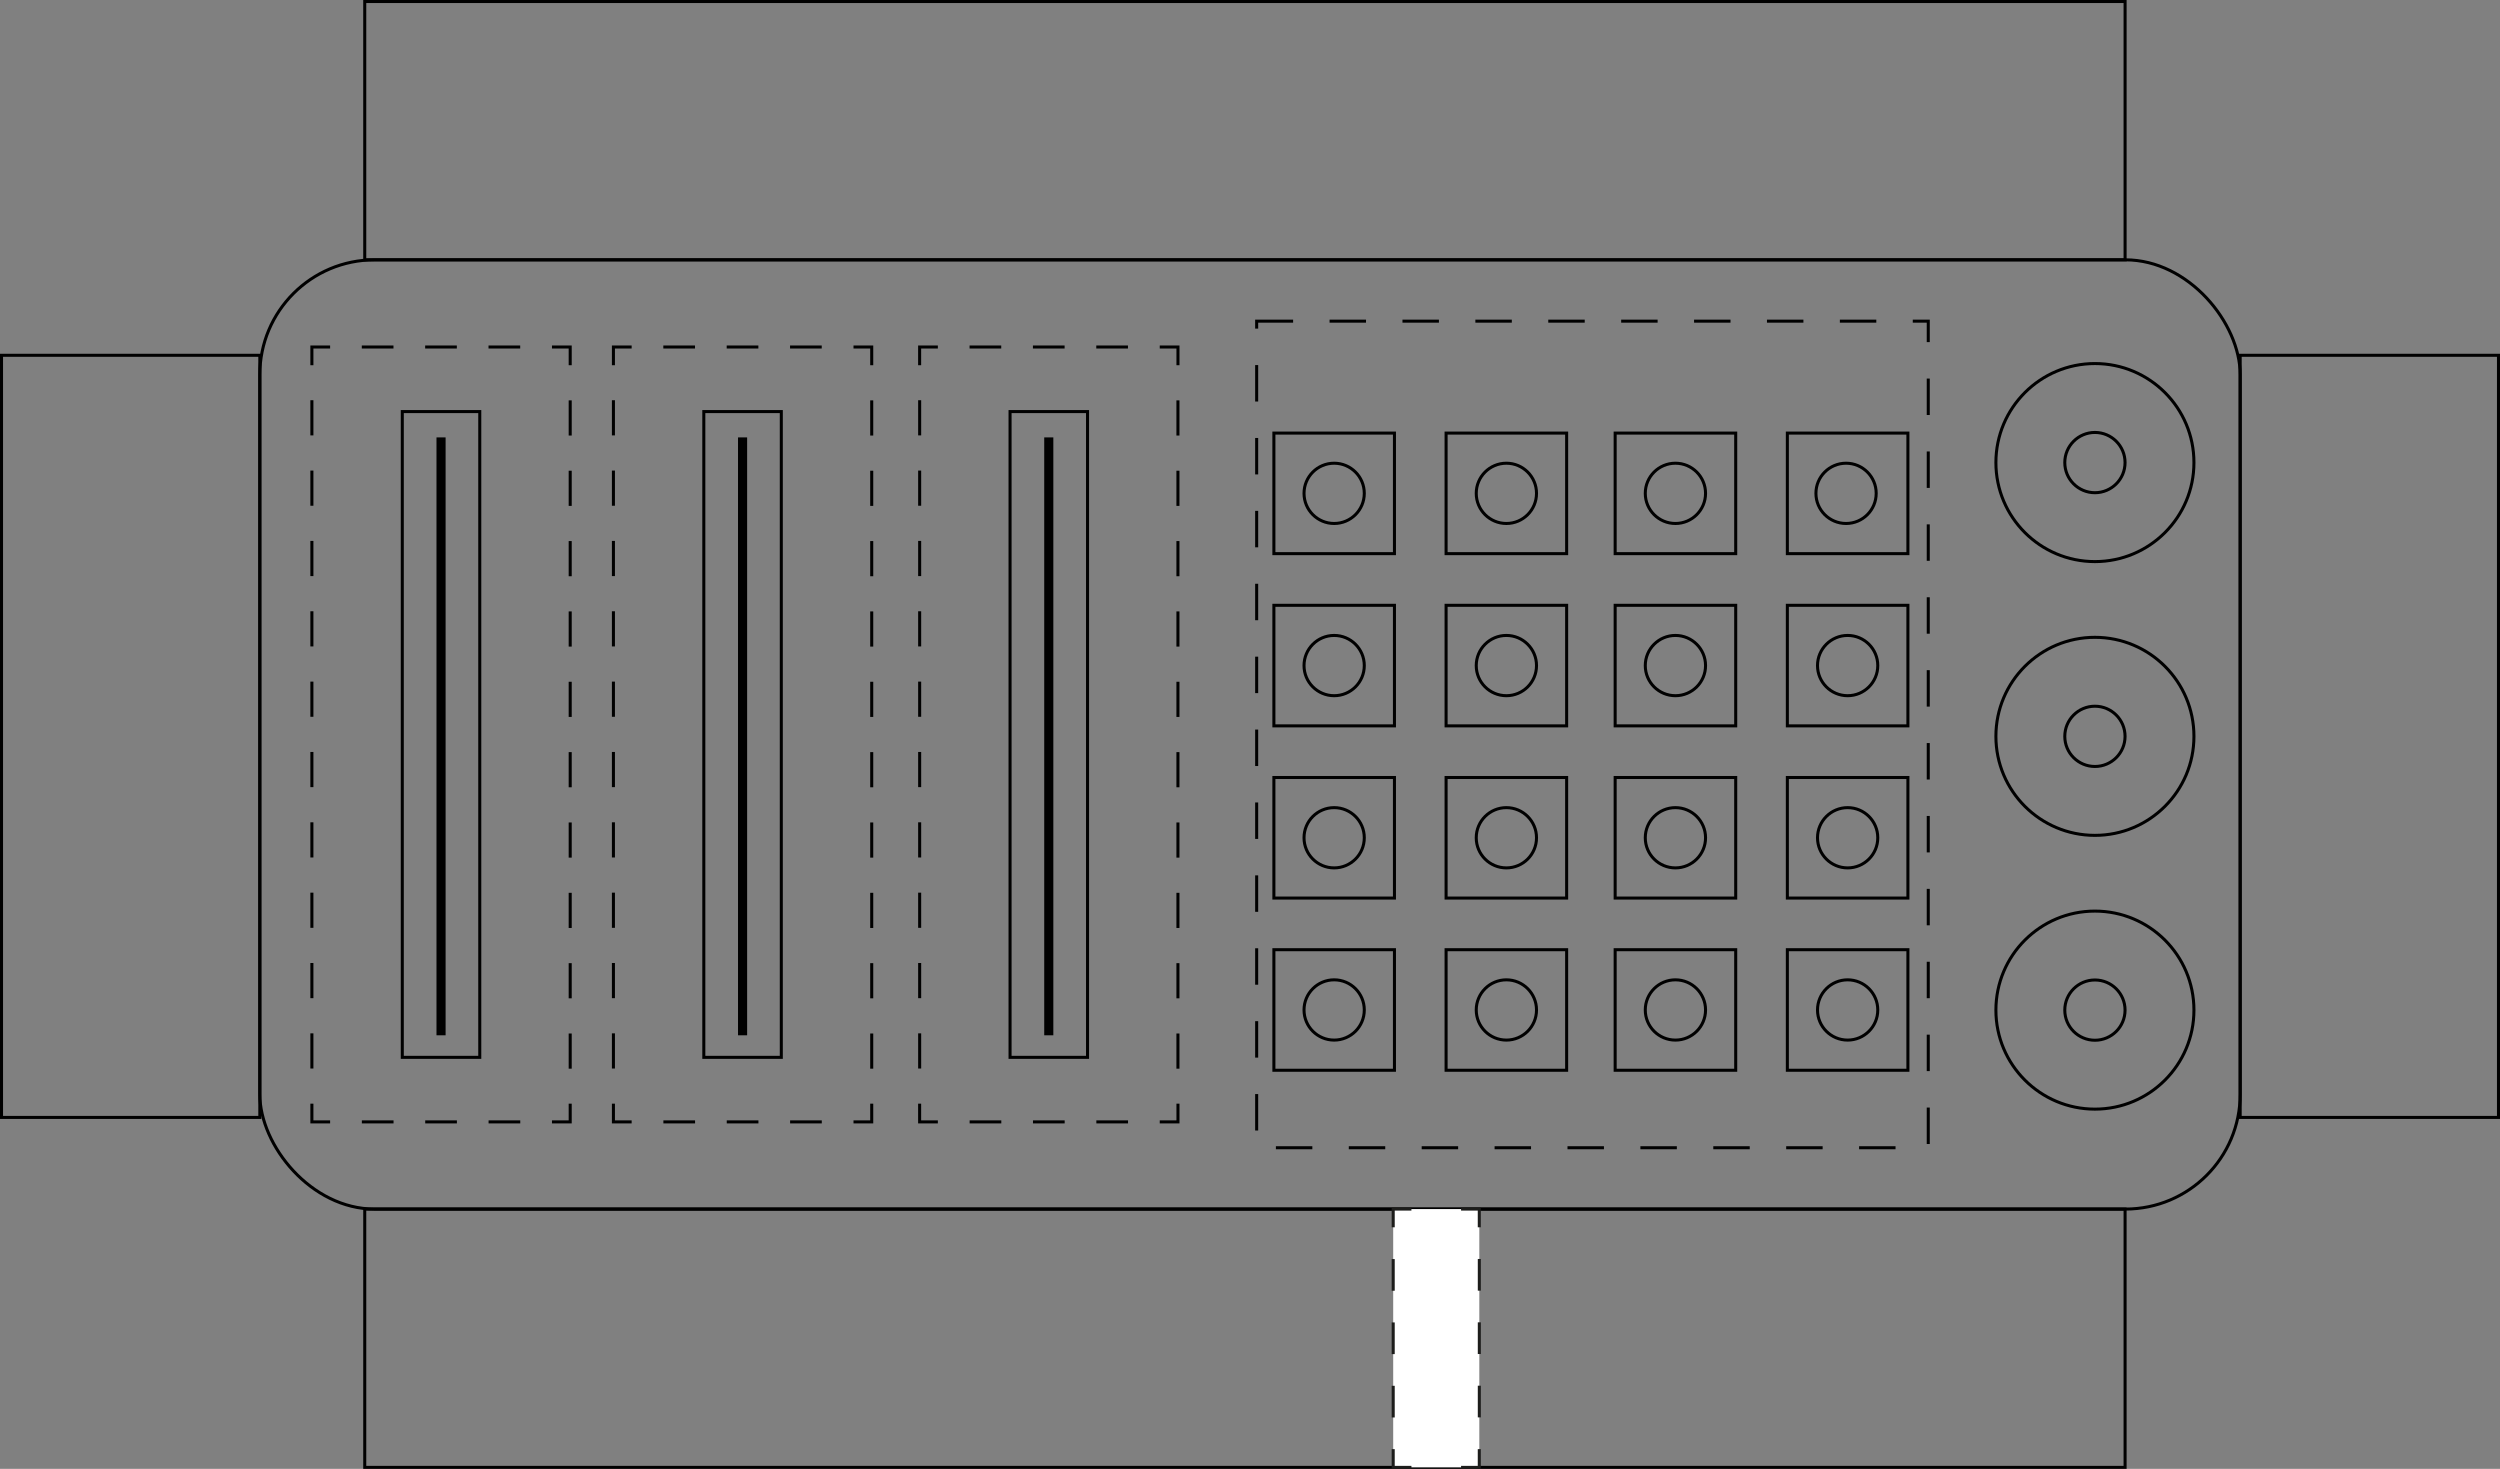 <svg id="Layer_1" data-name="Layer 1" xmlns="http://www.w3.org/2000/svg" viewBox="0 0 823.05 483.59"><rect x="0" y="0" width="823.05" height="483.59" fill="#808080" stroke="none"/><defs><style>.cls-1,.cls-2,.cls-3,.cls-4,.cls-5,.cls-7,.cls-8{fill:none;stroke-miterlimit:10;}.cls-1,.cls-2,.cls-3,.cls-4,.cls-5{stroke:#000;}.cls-2,.cls-8{stroke-dasharray:10.43 10.43;}.cls-3{stroke-dasharray:11.58 11.58;}.cls-4{stroke-dasharray:12;}.cls-5{stroke-width:3px;}.cls-6{fill:#fff;}.cls-7,.cls-8{stroke:#1d1d1b;}</style></defs><rect class="cls-1" x="85.54" y="85.54" width="651.97" height="312.51" rx="37.8"/><rect class="cls-1" x="132.44" y="135.5" width="25.51" height="212.6"/><polyline class="cls-1" points="187.72 363.35 187.72 369.35 181.72 369.35"/><line class="cls-2" x1="171.28" y1="369.35" x2="113.9" y2="369.35"/><polyline class="cls-1" points="108.68 369.35 102.68 369.35 102.68 363.35"/><line class="cls-3" x1="102.68" y1="351.78" x2="102.68" y2="126.02"/><polyline class="cls-1" points="102.68 120.24 102.68 114.24 108.68 114.24"/><line class="cls-2" x1="119.11" y1="114.24" x2="176.5" y2="114.24"/><polyline class="cls-1" points="181.72 114.24 187.72 114.24 187.72 120.24"/><line class="cls-3" x1="187.72" y1="131.81" x2="187.72" y2="357.57"/><rect class="cls-1" x="332.53" y="135.5" width="25.51" height="212.6"/><polyline class="cls-1" points="387.81 363.35 387.81 369.35 381.81 369.35"/><line class="cls-2" x1="371.37" y1="369.35" x2="313.98" y2="369.35"/><polyline class="cls-1" points="308.76 369.35 302.76 369.35 302.76 363.35"/><line class="cls-3" x1="302.77" y1="351.78" x2="302.77" y2="126.02"/><polyline class="cls-1" points="302.76 120.24 302.76 114.24 308.76 114.24"/><line class="cls-2" x1="319.2" y1="114.24" x2="376.59" y2="114.24"/><polyline class="cls-1" points="381.81 114.24 387.81 114.24 387.81 120.24"/><line class="cls-3" x1="387.8" y1="131.81" x2="387.8" y2="357.57"/><rect class="cls-1" x="231.71" y="135.5" width="25.51" height="212.6"/><polyline class="cls-1" points="286.99 363.35 286.99 369.35 280.99 369.35"/><line class="cls-2" x1="270.55" y1="369.35" x2="213.16" y2="369.35"/><polyline class="cls-1" points="207.95 369.35 201.95 369.35 201.95 363.35"/><line class="cls-3" x1="201.95" y1="351.78" x2="201.95" y2="126.02"/><polyline class="cls-1" points="201.95 120.24 201.95 114.24 207.95 114.24"/><line class="cls-2" x1="218.38" y1="114.24" x2="275.77" y2="114.24"/><polyline class="cls-1" points="280.99 114.24 286.99 114.24 286.99 120.24"/><line class="cls-3" x1="286.99" y1="131.81" x2="286.99" y2="357.57"/><rect class="cls-4" x="413.72" y="105.73" width="221.1" height="272.13"/><circle class="cls-1" cx="439.23" cy="162.42" r="9.92"/><circle class="cls-1" cx="439.23" cy="219.12" r="9.92"/><circle class="cls-1" cx="439.23" cy="275.81" r="9.92"/><circle class="cls-1" cx="439.23" cy="332.5" r="9.92"/><circle class="cls-1" cx="495.93" cy="162.42" r="9.92"/><circle class="cls-1" cx="551.58" cy="162.42" r="9.92"/><circle class="cls-1" cx="607.76" cy="162.42" r="9.92"/><circle class="cls-1" cx="495.93" cy="219.12" r="9.92"/><circle class="cls-1" cx="495.93" cy="275.81" r="9.92"/><circle class="cls-1" cx="495.93" cy="332.5" r="9.92"/><circle class="cls-1" cx="551.58" cy="219.12" r="9.92"/><circle class="cls-1" cx="551.58" cy="275.81" r="9.92"/><circle class="cls-1" cx="551.58" cy="332.5" r="9.92"/><circle class="cls-1" cx="608.28" cy="219.12" r="9.92"/><circle class="cls-1" cx="608.28" cy="275.81" r="9.92"/><circle class="cls-1" cx="608.28" cy="332.5" r="9.92"/><circle class="cls-1" cx="689.69" cy="152.29" r="32.6"/><circle class="cls-1" cx="689.69" cy="152.29" r="9.92"/><circle class="cls-1" cx="689.69" cy="242.42" r="32.6"/><circle class="cls-1" cx="689.69" cy="242.42" r="9.92"/><circle class="cls-1" cx="689.69" cy="332.55" r="32.6"/><circle class="cls-1" cx="689.69" cy="332.55" r="9.92"/><path class="cls-1" d="M141.34,129.09" transform="translate(-8.13 -55.84)"/><line class="cls-5" x1="145.2" y1="340.84" x2="145.2" y2="144"/><line class="cls-5" x1="244.47" y1="340.84" x2="244.47" y2="144"/><line class="cls-5" x1="345.28" y1="340.84" x2="345.28" y2="144"/><rect class="cls-1" x="120.08" y="398.05" width="579.54" height="85.04"/><rect class="cls-1" x="120.08" y="0.5" width="579.54" height="85.04"/><rect class="cls-1" x="0.5" y="116.97" width="85.04" height="250.91"/><rect class="cls-1" x="737.51" y="116.97" width="85.04" height="250.91"/><rect class="cls-6" x="458.67" y="398.05" width="28.35" height="85.04"/><polyline class="cls-7" points="487.01 477.09 487.01 483.09 481.01 483.09"/><polyline class="cls-7" points="464.67 483.09 458.67 483.09 458.67 477.09"/><line class="cls-8" x1="458.67" y1="466.66" x2="458.67" y2="409.27"/><polyline class="cls-7" points="458.67 404.05 458.67 398.05 464.67 398.05"/><polyline class="cls-7" points="481.01 398.05 487.01 398.05 487.01 404.05"/><line class="cls-8" x1="487.02" y1="414.48" x2="487.02" y2="471.87"/><rect class="cls-1" x="419.39" y="142.58" width="39.69" height="39.69"/><rect class="cls-1" x="419.39" y="199.28" width="39.69" height="39.69"/><rect class="cls-1" x="419.39" y="255.97" width="39.69" height="39.69"/><rect class="cls-1" x="419.39" y="312.66" width="39.69" height="39.69"/><rect class="cls-1" x="476.08" y="142.58" width="39.69" height="39.69"/><rect class="cls-1" x="476.08" y="199.28" width="39.69" height="39.69"/><rect class="cls-1" x="476.08" y="255.97" width="39.69" height="39.69"/><rect class="cls-1" x="476.08" y="312.66" width="39.69" height="39.69"/><rect class="cls-1" x="531.74" y="142.58" width="39.69" height="39.69"/><rect class="cls-1" x="531.74" y="199.28" width="39.69" height="39.69"/><rect class="cls-1" x="531.74" y="255.97" width="39.69" height="39.69"/><rect class="cls-1" x="531.74" y="312.66" width="39.69" height="39.69"/><rect class="cls-1" x="588.43" y="142.58" width="39.69" height="39.69"/><rect class="cls-1" x="588.43" y="199.28" width="39.69" height="39.69"/><rect class="cls-1" x="588.43" y="255.97" width="39.69" height="39.69"/><rect class="cls-1" x="588.43" y="312.66" width="39.69" height="39.69"/></svg>